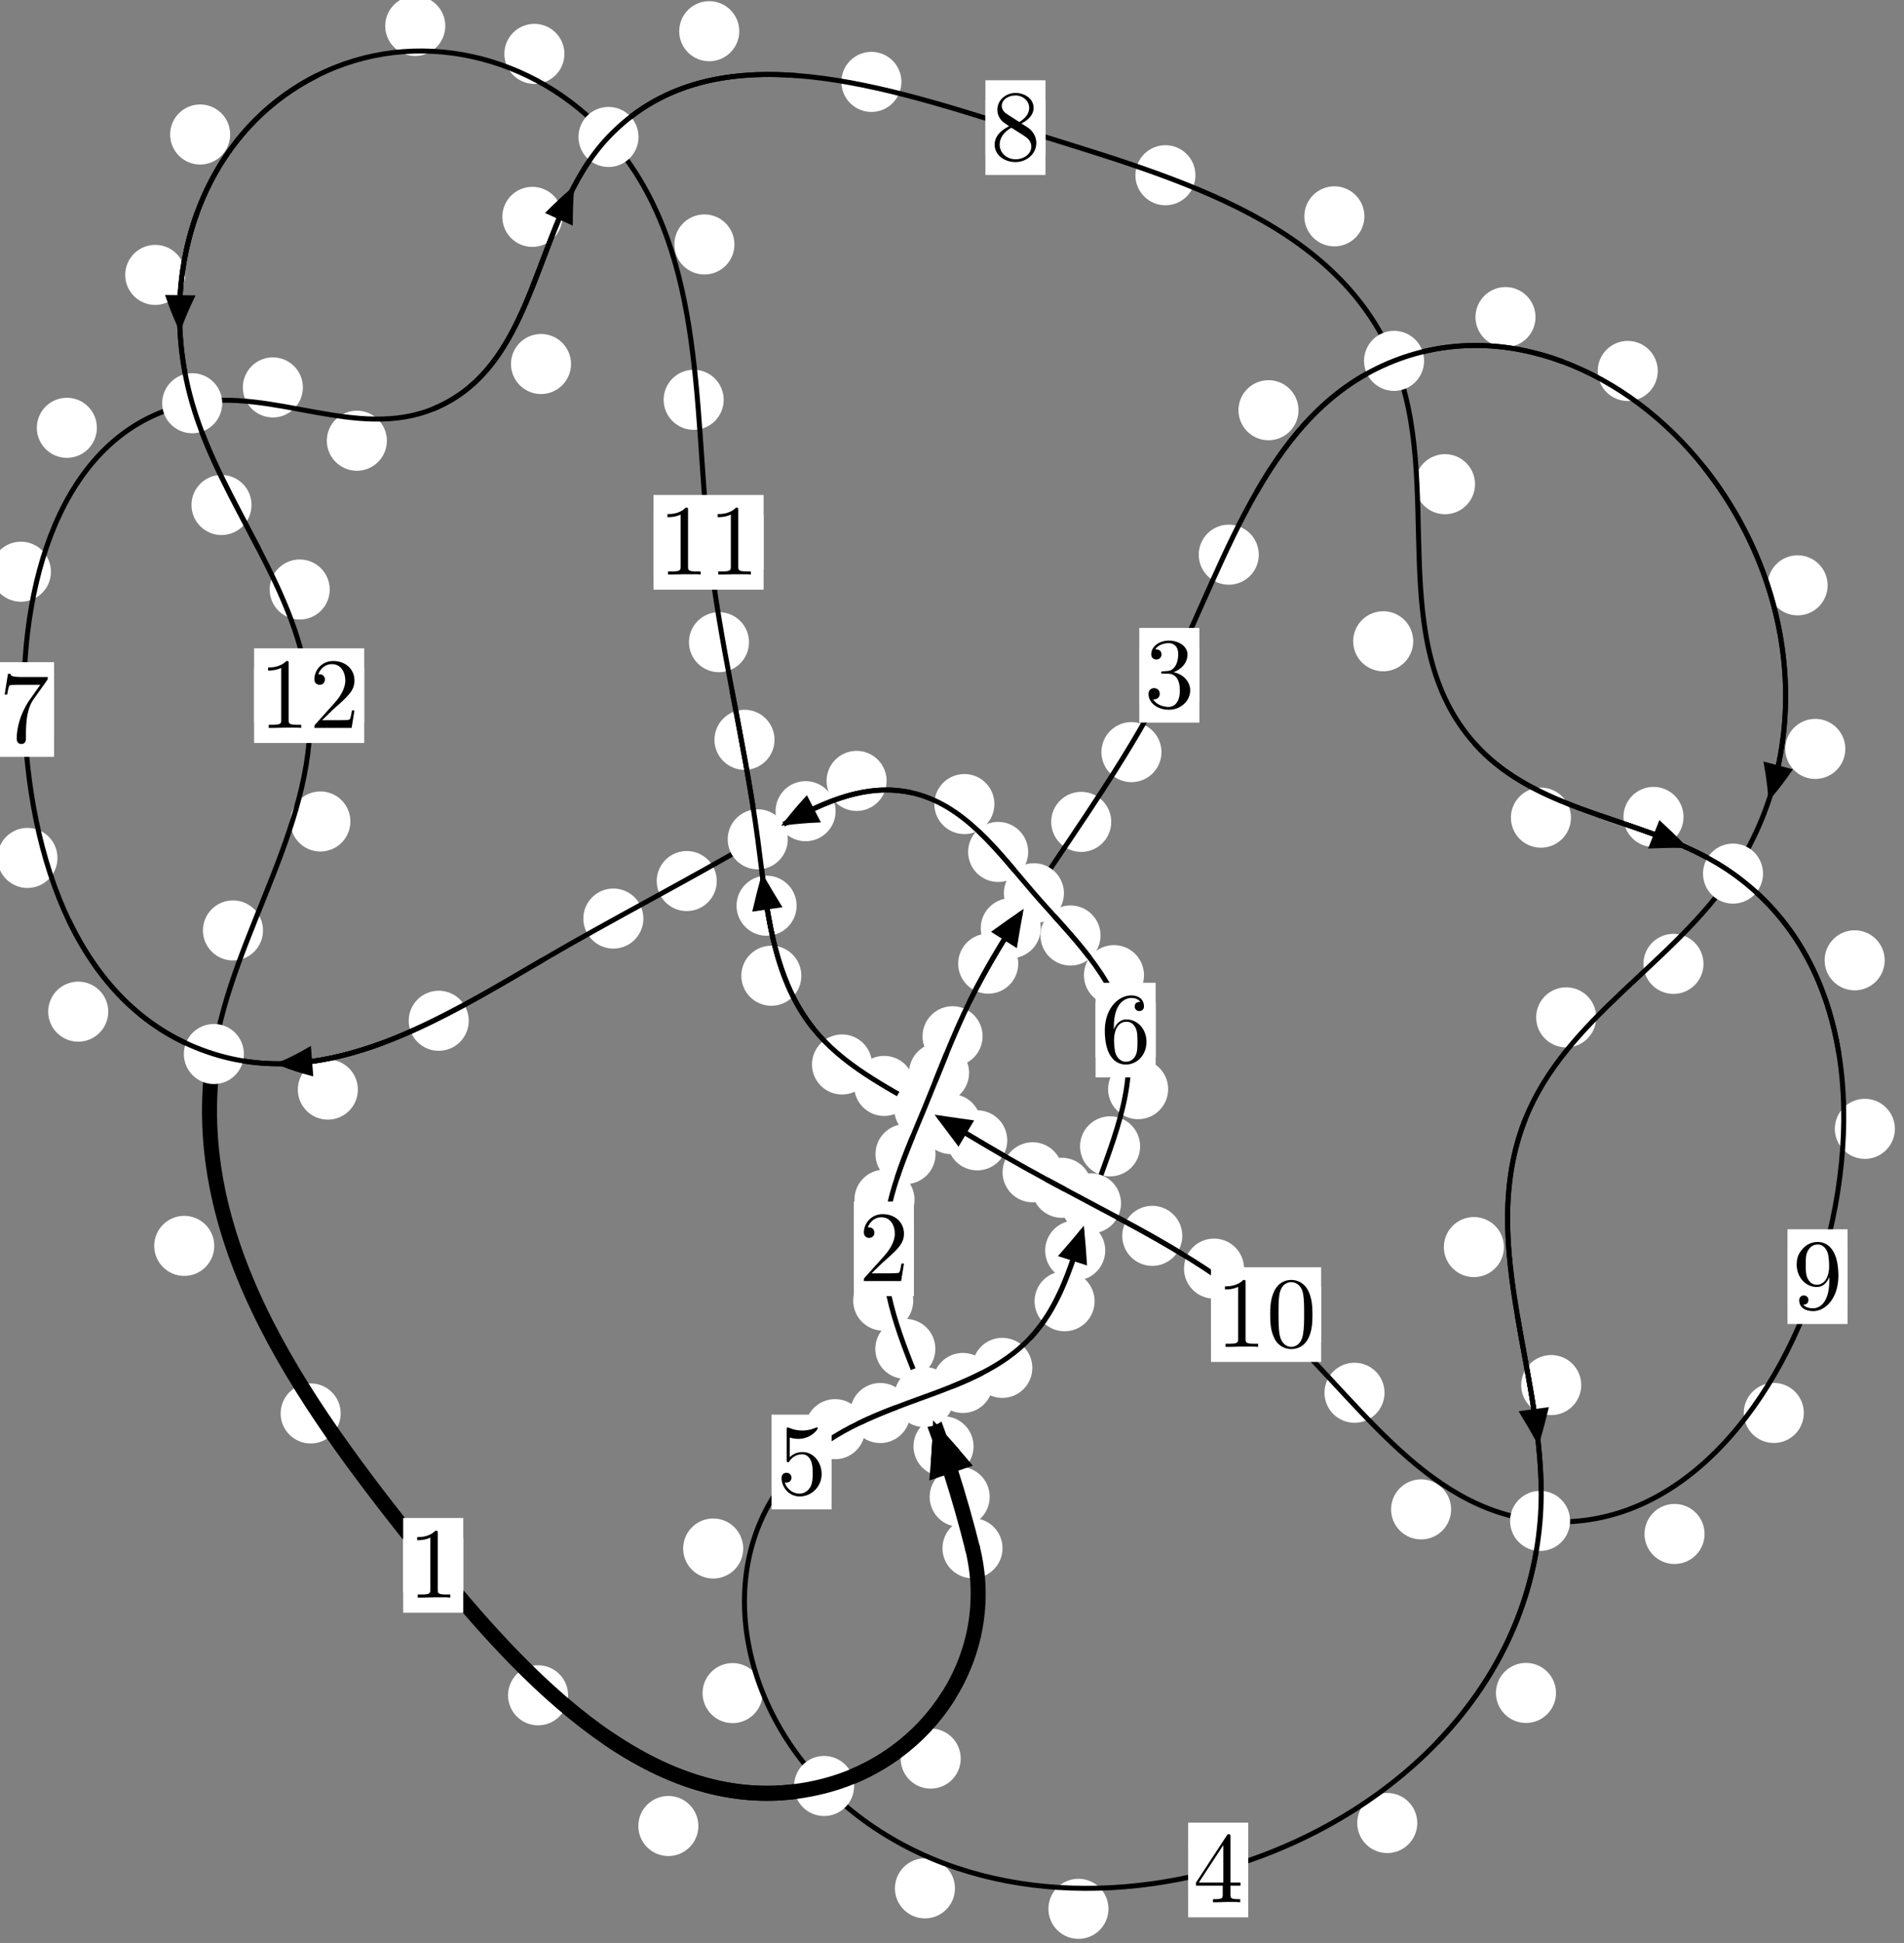 <?xml version="1.0"?>
<!-- Created by MetaPost 1.999 on 2021.07.06:0004 -->
<svg version="1.1" xmlns="http://www.w3.org/2000/svg" xmlns:xlink="http://www.w3.org/1999/xlink" width="189.533" height="193.32" viewBox="0 0 189.533 193.32">
<rect x="0" y="0" width="189.533" height="193.32" fill="#808080" stroke="none"/>
<!-- Original BoundingBox: -92.908447 -53.912720 96.624924 139.407501 -->
  <defs>
    <g transform="scale(0.01,0.01)" id="GLYPHcmr10_48">
      <path style="fill-rule: evenodd;" d="M460 -320C460 -400,455 -480,420 -554C374 -650,292 -666,250 -666C190 -666,117 -640,76 -547C44 -478,39 -400,39 -320C39 -245,43 -155,84 -79C127 2,200 22,249 22C303 22,379 1,423 -94C455 -163,460 -241,460 -320M249 -0C210 -0,151 -25,133 -121C122 -181,122 -273,122 -332C122 -396,122 -462,130 -516C149 -635,224 -644,249 -644C282 -644,348 -626,367 -527C377 -471,377 -395,377 -332C377 -257,377 -189,366 -125C351 -30,294 -0,249 -0"></path>
    </g>
    <g transform="scale(0.01,0.01)" id="GLYPHcmr10_49">
      <path style="fill-rule: evenodd;" d="M294 -640C294 -664,294 -666,271 -666C209 -602,121 -602,89 -602L89 -571C109 -571,168 -571,220 -597L220 -79C220 -43,217 -31,127 -31L95 -31L95 -0L257 -0L130 -3L217 -3L257 -3L297 -3L384 -3L419 -0L419 -31L387 -31C297 -31,294 -42,294 -79"></path>
    </g>
    <g transform="scale(0.01,0.01)" id="GLYPHcmr10_50">
      <path style="fill-rule: evenodd;" d="M127 -77L233 -180C389 -318,449 -372,449 -472C449 -586,359 -666,237 -666C124 -666,50 -574,50 -485C50 -429,100 -429,103 -429C120 -429,155 -441,155 -482C155 -508,137 -534,102 -534C94 -534,92 -534,89 -533C112 -598,166 -635,224 -635C315 -635,358 -554,358 -472C358 -392,308 -313,253 -251L61 -37C50 -26,50 -24,50 -0L421 -0L449 -174L424 -174C419 -144,412 -100,402 -85C395 -77,329 -77,307 -77"></path>
    </g>
    <g transform="scale(0.01,0.01)" id="GLYPHcmr10_51">
      <path style="fill-rule: evenodd;" d="M290 -352C372 -379,430 -449,430 -528C430 -610,342 -666,246 -666C145 -666,69 -606,69 -530C69 -497,91 -478,120 -478C151 -478,171 -500,171 -529C171 -579,124 -579,109 -579C140 -628,206 -641,242 -641C283 -641,338 -619,338 -529C338 -517,336 -459,310 -415C280 -367,246 -364,221 -363C213 -362,189 -360,182 -360C174 -359,167 -358,167 -348C167 -337,174 -337,191 -337L235 -337C317 -337,354 -269,354 -171C354 -35,285 -6,241 -6C198 -6,123 -23,88 -82C123 -77,154 -99,154 -137C154 -173,127 -193,98 -193C74 -193,42 -179,42 -135C42 -44,135 22,244 22C366 22,457 -69,457 -171C457 -253,394 -331,290 -352"></path>
    </g>
    <g transform="scale(0.01,0.01)" id="GLYPHcmr10_52">
      <path style="fill-rule: evenodd;" d="M294 -165L294 -78C294 -42,292 -31,218 -31L197 -31L197 -0L332 -0L238 -3L290 -3L332 -3L374 -3L427 -3L468 -0L468 -31L447 -31C373 -31,371 -42,371 -78L371 -165L471 -165L471 -196L371 -196L371 -651C371 -671,371 -677,355 -677C346 -677,343 -677,335 -665L28 -196L28 -165M300 -196L56 -196L300 -569"></path>
    </g>
    <g transform="scale(0.01,0.01)" id="GLYPHcmr10_53">
      <path style="fill-rule: evenodd;" d="M449 -201C449 -320,367 -420,259 -420C211 -420,168 -404,132 -369L132 -564C152 -558,185 -551,217 -551C340 -551,410 -642,410 -655C410 -661,407 -666,400 -666C399 -666,397 -666,392 -663C372 -654,323 -634,256 -634C216 -634,170 -641,123 -662C115 -665,113 -665,111 -665C101 -665,101 -657,101 -641L101 -345C101 -327,101 -319,115 -319C122 -319,124 -322,128 -328C139 -344,176 -398,257 -398C309 -398,334 -352,342 -334C358 -297,360 -258,360 -208C360 -173,360 -113,336 -71C312 -32,275 -6,229 -6C156 -6,99 -59,82 -118C85 -117,88 -116,99 -116C132 -116,149 -141,149 -165C149 -189,132 -214,99 -214C85 -214,50 -207,50 -161C50 -75,119 22,231 22C347 22,449 -74,449 -201"></path>
    </g>
    <g transform="scale(0.01,0.01)" id="GLYPHcmr10_54">
      <path style="fill-rule: evenodd;" d="M132 -328L132 -352C132 -605,256 -641,307 -641C331 -641,373 -635,395 -601C380 -601,340 -601,340 -556C340 -525,364 -510,386 -510C402 -510,432 -519,432 -558C432 -618,388 -666,305 -666C177 -666,42 -537,42 -316C42 -49,158 22,251 22C362 22,457 -72,457 -204C457 -331,368 -427,257 -427C189 -427,152 -376,132 -328M251 -6C188 -6,158 -66,152 -81C134 -128,134 -208,134 -226C134 -304,166 -404,256 -404C272 -404,318 -404,349 -342C367 -305,367 -254,367 -205C367 -157,367 -107,350 -71C320 -11,274 -6,251 -6"></path>
    </g>
    <g transform="scale(0.01,0.01)" id="GLYPHcmr10_55">
      <path style="fill-rule: evenodd;" d="M476 -609C485 -621,485 -623,485 -644L242 -644C120 -644,118 -657,114 -676L89 -676L56 -470L81 -470C84 -486,93 -549,106 -561C113 -567,191 -567,204 -567L411 -567C400 -551,321 -442,299 -409C209 -274,176 -135,176 -33C176 -23,176 22,222 22C268 22,268 -23,268 -33L268 -84C268 -139,271 -194,279 -248C283 -271,297 -357,341 -419"></path>
    </g>
    <g transform="scale(0.01,0.01)" id="GLYPHcmr10_56">
      <path style="fill-rule: evenodd;" d="M163 -457C117 -487,113 -521,113 -538C113 -599,178 -641,249 -641C322 -641,386 -589,386 -517C386 -460,347 -412,287 -377M309 -362C381 -399,430 -451,430 -517C430 -609,341 -666,250 -666C150 -666,69 -592,69 -499C69 -481,71 -436,113 -389C124 -377,161 -352,186 -335C128 -306,42 -250,42 -151C42 -45,144 22,249 22C362 22,457 -61,457 -168C457 -204,446 -249,408 -291C389 -312,373 -322,309 -362M209 -320L332 -242C360 -223,407 -193,407 -132C407 -58,332 -6,250 -6C164 -6,92 -68,92 -151C92 -209,124 -273,209 -320"></path>
    </g>
    <g transform="scale(0.01,0.01)" id="GLYPHcmr10_57">
      <path style="fill-rule: evenodd;" d="M367 -318L367 -286C367 -52,263 -6,205 -6C188 -6,134 -8,107 -42C151 -42,159 -71,159 -88C159 -119,135 -134,113 -134C97 -134,67 -125,67 -86C67 -19,121 22,206 22C335 22,457 -114,457 -329C457 -598,342 -666,253 -666C198 -666,149 -648,106 -603C65 -558,42 -516,42 -441C42 -316,130 -218,242 -218C303 -218,344 -260,367 -318M243 -241C227 -241,181 -241,150 -304C132 -341,132 -391,132 -440C132 -494,132 -541,153 -578C180 -628,218 -641,253 -641C299 -641,332 -607,349 -562C361 -530,365 -467,365 -421C365 -338,331 -241,243 -241"></path>
    </g>
  </defs>
  <path d="M98.519 148.931C98.519 148.139,98.204 147.379,97.644 146.818C97.083 146.258,96.323 145.943,95.53 145.943C94.738 145.943,93.978 146.258,93.417 146.818C92.857 147.379,92.542 148.139,92.542 148.931C92.542 149.724,92.857 150.484,93.417 151.045C93.978 151.605,94.738 151.92,95.53 151.92C96.323 151.92,97.083 151.605,97.644 151.045C98.204 150.484,98.519 149.724,98.519 148.931Z" style="fill: rgb(100%,100%,100%);stroke: none;"></path>
  <path d="M99.797 154.044C99.797 153.252,99.482 152.491,98.921 151.931C98.361 151.371,97.601 151.056,96.808 151.056C96.015 151.056,95.255 151.371,94.695 151.931C94.134 152.491,93.819 153.252,93.819 154.044C93.819 154.837,94.134 155.597,94.695 156.158C95.255 156.718,96.015 157.033,96.808 157.033C97.601 157.033,98.361 156.718,98.921 156.158C99.482 155.597,99.797 154.837,99.797 154.044Z" style="fill: rgb(100%,100%,100%);stroke: none;"></path>
  <path d="M93.11 134.211C93.11 133.418,92.795 132.658,92.235 132.097C91.674 131.537,90.914 131.222,90.121 131.222C89.329 131.222,88.569 131.537,88.008 132.097C87.448 132.658,87.133 133.418,87.133 134.211C87.133 135.003,87.448 135.764,88.008 136.324C88.569 136.884,89.329 137.199,90.121 137.199C90.914 137.199,91.674 136.884,92.235 136.324C92.795 135.764,93.11 135.003,93.11 134.211Z" style="fill: rgb(100%,100%,100%);stroke: none;"></path>
  <path d="M96.913 143.906C96.913 143.114,96.598 142.353,96.038 141.793C95.477 141.232,94.717 140.917,93.924 140.917C93.132 140.917,92.372 141.232,91.811 141.793C91.251 142.353,90.936 143.114,90.936 143.906C90.936 144.699,91.251 145.459,91.811 146.02C92.372 146.58,93.132 146.895,93.924 146.895C94.717 146.895,95.477 146.58,96.038 146.02C96.598 145.459,96.913 144.699,96.913 143.906Z" style="fill: rgb(100%,100%,100%);stroke: none;"></path>
  <path d="M91.034 119.363C91.034 118.571,90.719 117.81,90.158 117.25C89.598 116.69,88.838 116.375,88.045 116.375C87.252 116.375,86.492 116.69,85.932 117.25C85.371 117.81,85.056 118.571,85.056 119.363C85.056 120.156,85.371 120.916,85.932 121.477C86.492 122.037,87.252 122.352,88.045 122.352C88.838 122.352,89.598 122.037,90.158 121.477C90.719 120.916,91.034 120.156,91.034 119.363Z" style="fill: rgb(100%,100%,100%);stroke: none;"></path>
  <path d="M90.909 129.411C90.909 128.619,90.594 127.859,90.034 127.298C89.473 126.738,88.713 126.423,87.92 126.423C87.128 126.423,86.367 126.738,85.807 127.298C85.246 127.859,84.932 128.619,84.932 129.411C84.932 130.204,85.246 130.964,85.807 131.525C86.367 132.085,87.128 132.4,87.92 132.4C88.713 132.4,89.473 132.085,90.034 131.525C90.594 130.964,90.909 130.204,90.909 129.411Z" style="fill: rgb(100%,100%,100%);stroke: none;"></path>
  <path d="M96.467 106.743C96.467 105.95,96.152 105.19,95.591 104.629C95.031 104.069,94.271 103.754,93.478 103.754C92.685 103.754,91.925 104.069,91.365 104.629C90.804 105.19,90.489 105.95,90.489 106.743C90.489 107.535,90.804 108.295,91.365 108.856C91.925 109.416,92.685 109.731,93.478 109.731C94.271 109.731,95.031 109.416,95.591 108.856C96.152 108.295,96.467 107.535,96.467 106.743Z" style="fill: rgb(100%,100%,100%);stroke: none;"></path>
  <path d="M93.127 114.831C93.127 114.038,92.812 113.278,92.252 112.717C91.691 112.157,90.931 111.842,90.138 111.842C89.346 111.842,88.586 112.157,88.025 112.717C87.465 113.278,87.15 114.038,87.15 114.831C87.15 115.623,87.465 116.383,88.025 116.944C88.586 117.504,89.346 117.819,90.138 117.819C90.931 117.819,91.691 117.504,92.252 116.944C92.812 116.383,93.127 115.623,93.127 114.831Z" style="fill: rgb(100%,100%,100%);stroke: none;"></path>
  <path d="M101.36 95.882C101.36 95.089,101.045 94.329,100.485 93.769C99.924 93.208,99.164 92.893,98.372 92.893C97.579 92.893,96.819 93.208,96.258 93.769C95.698 94.329,95.383 95.089,95.383 95.882C95.383 96.675,95.698 97.435,96.258 97.995C96.819 98.556,97.579 98.871,98.372 98.871C99.164 98.871,99.924 98.556,100.485 97.995C101.045 97.435,101.36 96.675,101.36 95.882Z" style="fill: rgb(100%,100%,100%);stroke: none;"></path>
  <path d="M97.813 103.105C97.813 102.312,97.498 101.552,96.938 100.992C96.377 100.431,95.617 100.116,94.824 100.116C94.032 100.116,93.271 100.431,92.711 100.992C92.15 101.552,91.836 102.312,91.836 103.105C91.836 103.898,92.15 104.658,92.711 105.218C93.271 105.779,94.032 106.094,94.824 106.094C95.617 106.094,96.377 105.779,96.938 105.218C97.498 104.658,97.813 103.898,97.813 103.105Z" style="fill: rgb(100%,100%,100%);stroke: none;"></path>
  <path d="M110.618 81.775C110.618 80.982,110.303 80.222,109.743 79.662C109.183 79.101,108.422 78.786,107.63 78.786C106.837 78.786,106.077 79.101,105.516 79.662C104.956 80.222,104.641 80.982,104.641 81.775C104.641 82.568,104.956 83.328,105.516 83.888C106.077 84.449,106.837 84.764,107.63 84.764C108.422 84.764,109.183 84.449,109.743 83.888C110.303 83.328,110.618 82.568,110.618 81.775Z" style="fill: rgb(100%,100%,100%);stroke: none;"></path>
  <path d="M103.603 92.355C103.603 91.562,103.288 90.802,102.728 90.241C102.167 89.681,101.407 89.366,100.614 89.366C99.822 89.366,99.062 89.681,98.501 90.241C97.941 90.802,97.626 91.562,97.626 92.355C97.626 93.147,97.941 93.907,98.501 94.468C99.062 95.028,99.822 95.343,100.614 95.343C101.407 95.343,102.167 95.028,102.728 94.468C103.288 93.907,103.603 93.147,103.603 92.355Z" style="fill: rgb(100%,100%,100%);stroke: none;"></path>
  <path d="M125.306 55.191C125.306 54.398,124.991 53.638,124.431 53.077C123.87 52.517,123.11 52.202,122.318 52.202C121.525 52.202,120.765 52.517,120.204 53.077C119.644 53.638,119.329 54.398,119.329 55.191C119.329 55.983,119.644 56.744,120.204 57.304C120.765 57.864,121.525 58.179,122.318 58.179C123.11 58.179,123.87 57.864,124.431 57.304C124.991 56.744,125.306 55.983,125.306 55.191Z" style="fill: rgb(100%,100%,100%);stroke: none;"></path>
  <path d="M115.618 74.834C115.618 74.041,115.303 73.281,114.742 72.721C114.182 72.16,113.422 71.845,112.629 71.845C111.836 71.845,111.076 72.16,110.516 72.721C109.955 73.281,109.64 74.041,109.64 74.834C109.64 75.627,109.955 76.387,110.516 76.947C111.076 77.508,111.836 77.823,112.629 77.823C113.422 77.823,114.182 77.508,114.742 76.947C115.303 76.387,115.618 75.627,115.618 74.834Z" style="fill: rgb(100%,100%,100%);stroke: none;"></path>
  <path d="M152.853 31.55C152.853 30.757,152.538 29.997,151.978 29.437C151.417 28.876,150.657 28.561,149.865 28.561C149.072 28.561,148.312 28.876,147.751 29.437C147.191 29.997,146.876 30.757,146.876 31.55C146.876 32.343,147.191 33.103,147.751 33.663C148.312 34.224,149.072 34.539,149.865 34.539C150.657 34.539,151.417 34.224,151.978 33.663C152.538 33.103,152.853 32.343,152.853 31.55Z" style="fill: rgb(100%,100%,100%);stroke: none;"></path>
  <path d="M129.26 40.816C129.26 40.023,128.945 39.263,128.384 38.703C127.824 38.142,127.063 37.827,126.271 37.827C125.478 37.827,124.718 38.142,124.157 38.703C123.597 39.263,123.282 40.023,123.282 40.816C123.282 41.609,123.597 42.369,124.157 42.929C124.718 43.49,125.478 43.805,126.271 43.805C127.063 43.805,127.824 43.49,128.384 42.929C128.945 42.369,129.26 41.609,129.26 40.816Z" style="fill: rgb(100%,100%,100%);stroke: none;"></path>
  <path d="M181.931 58.24C181.931 57.447,181.616 56.687,181.056 56.126C180.495 55.566,179.735 55.251,178.943 55.251C178.15 55.251,177.39 55.566,176.829 56.126C176.269 56.687,175.954 57.447,175.954 58.24C175.954 59.032,176.269 59.792,176.829 60.353C177.39 60.913,178.15 61.228,178.943 61.228C179.735 61.228,180.495 60.913,181.056 60.353C181.616 59.792,181.931 59.032,181.931 58.24Z" style="fill: rgb(100%,100%,100%);stroke: none;"></path>
  <path d="M165.022 36.909C165.022 36.116,164.707 35.356,164.146 34.796C163.586 34.235,162.826 33.92,162.033 33.92C161.24 33.92,160.48 34.235,159.92 34.796C159.359 35.356,159.044 36.116,159.044 36.909C159.044 37.702,159.359 38.462,159.92 39.022C160.48 39.583,161.24 39.898,162.033 39.898C162.826 39.898,163.586 39.583,164.146 39.022C164.707 38.462,165.022 37.702,165.022 36.909Z" style="fill: rgb(100%,100%,100%);stroke: none;"></path>
  <path d="M169.574 95.904C169.574 95.112,169.259 94.351,168.698 93.791C168.138 93.23,167.378 92.916,166.585 92.916C165.792 92.916,165.032 93.23,164.472 93.791C163.911 94.351,163.596 95.112,163.596 95.904C163.596 96.697,163.911 97.457,164.472 98.018C165.032 98.578,165.792 98.893,166.585 98.893C167.378 98.893,168.138 98.578,168.698 98.018C169.259 97.457,169.574 96.697,169.574 95.904Z" style="fill: rgb(100%,100%,100%);stroke: none;"></path>
  <path d="M183.692 74.515C183.692 73.722,183.377 72.962,182.816 72.402C182.256 71.841,181.496 71.526,180.703 71.526C179.91 71.526,179.15 71.841,178.59 72.402C178.029 72.962,177.714 73.722,177.714 74.515C177.714 75.308,178.029 76.068,178.59 76.628C179.15 77.189,179.91 77.504,180.703 77.504C181.496 77.504,182.256 77.189,182.816 76.628C183.377 76.068,183.692 75.308,183.692 74.515Z" style="fill: rgb(100%,100%,100%);stroke: none;"></path>
  <path d="M149.707 124.082C149.707 123.289,149.392 122.529,148.831 121.968C148.271 121.408,147.511 121.093,146.718 121.093C145.925 121.093,145.165 121.408,144.605 121.968C144.044 122.529,143.729 123.289,143.729 124.082C143.729 124.874,144.044 125.634,144.605 126.195C145.165 126.755,145.925 127.07,146.718 127.07C147.511 127.07,148.271 126.755,148.831 126.195C149.392 125.634,149.707 124.874,149.707 124.082Z" style="fill: rgb(100%,100%,100%);stroke: none;"></path>
  <path d="M158.895 101.226C158.895 100.433,158.58 99.673,158.02 99.113C157.459 98.552,156.699 98.237,155.906 98.237C155.114 98.237,154.354 98.552,153.793 99.113C153.233 99.673,152.918 100.433,152.918 101.226C152.918 102.019,153.233 102.779,153.793 103.339C154.354 103.9,155.114 104.215,155.906 104.215C156.699 104.215,157.459 103.9,158.02 103.339C158.58 102.779,158.895 102.019,158.895 101.226Z" style="fill: rgb(100%,100%,100%);stroke: none;"></path>
  <path d="M154.891 168.442C154.891 167.65,154.576 166.889,154.016 166.329C153.455 165.768,152.695 165.454,151.903 165.454C151.11 165.454,150.35 165.768,149.789 166.329C149.229 166.889,148.914 167.65,148.914 168.442C148.914 169.235,149.229 169.995,149.789 170.556C150.35 171.116,151.11 171.431,151.903 171.431C152.695 171.431,153.455 171.116,154.016 170.556C154.576 169.995,154.891 169.235,154.891 168.442Z" style="fill: rgb(100%,100%,100%);stroke: none;"></path>
  <path d="M157.404 137.812C157.404 137.019,157.089 136.259,156.528 135.698C155.968 135.138,155.208 134.823,154.415 134.823C153.622 134.823,152.862 135.138,152.302 135.698C151.741 136.259,151.426 137.019,151.426 137.812C151.426 138.604,151.741 139.364,152.302 139.925C152.862 140.485,153.622 140.8,154.415 140.8C155.208 140.8,155.968 140.485,156.528 139.925C157.089 139.364,157.404 138.604,157.404 137.812Z" style="fill: rgb(100%,100%,100%);stroke: none;"></path>
  <path d="M110.341 189.924C110.341 189.131,110.026 188.371,109.466 187.811C108.905 187.25,108.145 186.935,107.352 186.935C106.56 186.935,105.8 187.25,105.239 187.811C104.679 188.371,104.364 189.131,104.364 189.924C104.364 190.717,104.679 191.477,105.239 192.037C105.8 192.598,106.56 192.913,107.352 192.913C108.145 192.913,108.905 192.598,109.466 192.037C110.026 191.477,110.341 190.717,110.341 189.924Z" style="fill: rgb(100%,100%,100%);stroke: none;"></path>
  <path d="M141.083 181.387C141.083 180.594,140.768 179.834,140.207 179.274C139.647 178.713,138.887 178.398,138.094 178.398C137.301 178.398,136.541 178.713,135.981 179.274C135.42 179.834,135.105 180.594,135.105 181.387C135.105 182.18,135.42 182.94,135.981 183.5C136.541 184.061,137.301 184.376,138.094 184.376C138.887 184.376,139.647 184.061,140.207 183.5C140.768 182.94,141.083 182.18,141.083 181.387Z" style="fill: rgb(100%,100%,100%);stroke: none;"></path>
  <path d="M75.915 168.458C75.915 167.666,75.6 166.906,75.039 166.345C74.479 165.785,73.719 165.47,72.926 165.47C72.133 165.47,71.373 165.785,70.813 166.345C70.252 166.906,69.937 167.666,69.937 168.458C69.937 169.251,70.252 170.011,70.813 170.572C71.373 171.132,72.133 171.447,72.926 171.447C73.719 171.447,74.479 171.132,75.039 170.572C75.6 170.011,75.915 169.251,75.915 168.458Z" style="fill: rgb(100%,100%,100%);stroke: none;"></path>
  <path d="M95.062 187.886C95.062 187.093,94.747 186.333,94.187 185.773C93.626 185.212,92.866 184.897,92.074 184.897C91.281 184.897,90.521 185.212,89.96 185.773C89.4 186.333,89.085 187.093,89.085 187.886C89.085 188.679,89.4 189.439,89.96 189.999C90.521 190.56,91.281 190.875,92.074 190.875C92.866 190.875,93.626 190.56,94.187 189.999C94.747 189.439,95.062 188.679,95.062 187.886Z" style="fill: rgb(100%,100%,100%);stroke: none;"></path>
  <path d="M86.116 142.198C86.116 141.405,85.801 140.645,85.24 140.085C84.68 139.524,83.92 139.209,83.127 139.209C82.334 139.209,81.574 139.524,81.014 140.085C80.453 140.645,80.138 141.405,80.138 142.198C80.138 142.991,80.453 143.751,81.014 144.311C81.574 144.872,82.334 145.187,83.127 145.187C83.92 145.187,84.68 144.872,85.24 144.311C85.801 143.751,86.116 142.991,86.116 142.198Z" style="fill: rgb(100%,100%,100%);stroke: none;"></path>
  <path d="M73.983 154.074C73.983 153.281,73.668 152.521,73.108 151.96C72.547 151.4,71.787 151.085,70.994 151.085C70.202 151.085,69.441 151.4,68.881 151.96C68.321 152.521,68.006 153.281,68.006 154.074C68.006 154.866,68.321 155.626,68.881 156.187C69.441 156.747,70.202 157.062,70.994 157.062C71.787 157.062,72.547 156.747,73.108 156.187C73.668 155.626,73.983 154.866,73.983 154.074Z" style="fill: rgb(100%,100%,100%);stroke: none;"></path>
  <path d="M98.836 137.601C98.836 136.809,98.522 136.049,97.961 135.488C97.401 134.928,96.64 134.613,95.848 134.613C95.055 134.613,94.295 134.928,93.734 135.488C93.174 136.049,92.859 136.809,92.859 137.601C92.859 138.394,93.174 139.154,93.734 139.715C94.295 140.275,95.055 140.59,95.848 140.59C96.64 140.59,97.401 140.275,97.961 139.715C98.522 139.154,98.836 138.394,98.836 137.601Z" style="fill: rgb(100%,100%,100%);stroke: none;"></path>
  <path d="M90.61 140.592C90.61 139.799,90.295 139.039,89.734 138.478C89.174 137.918,88.414 137.603,87.621 137.603C86.828 137.603,86.068 137.918,85.508 138.478C84.947 139.039,84.632 139.799,84.632 140.592C84.632 141.384,84.947 142.144,85.508 142.705C86.068 143.265,86.828 143.58,87.621 143.58C88.414 143.58,89.174 143.265,89.734 142.705C90.295 142.144,90.61 141.384,90.61 140.592Z" style="fill: rgb(100%,100%,100%);stroke: none;"></path>
  <path d="M108.963 129.472C108.963 128.679,108.648 127.919,108.088 127.358C107.527 126.798,106.767 126.483,105.974 126.483C105.182 126.483,104.422 126.798,103.861 127.358C103.301 127.919,102.986 128.679,102.986 129.472C102.986 130.264,103.301 131.025,103.861 131.585C104.422 132.145,105.182 132.46,105.974 132.46C106.767 132.46,107.527 132.145,108.088 131.585C108.648 131.025,108.963 130.264,108.963 129.472Z" style="fill: rgb(100%,100%,100%);stroke: none;"></path>
  <path d="M102.763 136.099C102.763 135.307,102.448 134.547,101.887 133.986C101.327 133.426,100.566 133.111,99.774 133.111C98.981 133.111,98.221 133.426,97.66 133.986C97.1 134.547,96.785 135.307,96.785 136.099C96.785 136.892,97.1 137.652,97.66 138.213C98.221 138.773,98.981 139.088,99.774 139.088C100.566 139.088,101.327 138.773,101.887 138.213C102.448 137.652,102.763 136.892,102.763 136.099Z" style="fill: rgb(100%,100%,100%);stroke: none;"></path>
  <path d="M113.491 114.058C113.491 113.266,113.176 112.506,112.615 111.945C112.055 111.385,111.295 111.07,110.502 111.07C109.709 111.07,108.949 111.385,108.389 111.945C107.828 112.506,107.513 113.266,107.513 114.058C107.513 114.851,107.828 115.611,108.389 116.172C108.949 116.732,109.709 117.047,110.502 117.047C111.295 117.047,112.055 116.732,112.615 116.172C113.176 115.611,113.491 114.851,113.491 114.058Z" style="fill: rgb(100%,100%,100%);stroke: none;"></path>
  <path d="M110.019 124.423C110.019 123.631,109.704 122.871,109.143 122.31C108.583 121.75,107.823 121.435,107.03 121.435C106.237 121.435,105.477 121.75,104.917 122.31C104.356 122.871,104.041 123.631,104.041 124.423C104.041 125.216,104.356 125.976,104.917 126.537C105.477 127.097,106.237 127.412,107.03 127.412C107.823 127.412,108.583 127.097,109.143 126.537C109.704 125.976,110.019 125.216,110.019 124.423Z" style="fill: rgb(100%,100%,100%);stroke: none;"></path>
  <path d="M113.878 97.026C113.878 96.233,113.563 95.473,113.003 94.913C112.442 94.352,111.682 94.037,110.889 94.037C110.097 94.037,109.337 94.352,108.776 94.913C108.216 95.473,107.901 96.233,107.901 97.026C107.901 97.819,108.216 98.579,108.776 99.139C109.337 99.7,110.097 100.015,110.889 100.015C111.682 100.015,112.442 99.7,113.003 99.139C113.563 98.579,113.878 97.819,113.878 97.026Z" style="fill: rgb(100%,100%,100%);stroke: none;"></path>
  <path d="M116.282 108.368C116.282 107.575,115.968 106.815,115.407 106.255C114.847 105.694,114.086 105.379,113.294 105.379C112.501 105.379,111.741 105.694,111.18 106.255C110.62 106.815,110.305 107.575,110.305 108.368C110.305 109.161,110.62 109.921,111.18 110.481C111.741 111.042,112.501 111.357,113.294 111.357C114.086 111.357,114.847 111.042,115.407 110.481C115.968 109.921,116.282 109.161,116.282 108.368Z" style="fill: rgb(100%,100%,100%);stroke: none;"></path>
  <path d="M102.349 84.766C102.349 83.973,102.034 83.213,101.473 82.653C100.913 82.092,100.153 81.777,99.36 81.777C98.567 81.777,97.807 82.092,97.247 82.653C96.686 83.213,96.371 83.973,96.371 84.766C96.371 85.559,96.686 86.319,97.247 86.879C97.807 87.44,98.567 87.755,99.36 87.755C100.153 87.755,100.913 87.44,101.473 86.879C102.034 86.319,102.349 85.559,102.349 84.766Z" style="fill: rgb(100%,100%,100%);stroke: none;"></path>
  <path d="M109.551 93.081C109.551 92.288,109.236 91.528,108.676 90.968C108.115 90.407,107.355 90.092,106.563 90.092C105.77 90.092,105.01 90.407,104.449 90.968C103.889 91.528,103.574 92.288,103.574 93.081C103.574 93.874,103.889 94.634,104.449 95.194C105.01 95.755,105.77 96.07,106.563 96.07C107.355 96.07,108.115 95.755,108.676 95.194C109.236 94.634,109.551 93.874,109.551 93.081Z" style="fill: rgb(100%,100%,100%);stroke: none;"></path>
  <path d="M88.257 77.699C88.257 76.906,87.942 76.146,87.382 75.586C86.821 75.025,86.061 74.71,85.269 74.71C84.476 74.71,83.716 75.025,83.155 75.586C82.595 76.146,82.28 76.906,82.28 77.699C82.28 78.492,82.595 79.252,83.155 79.812C83.716 80.373,84.476 80.688,85.269 80.688C86.061 80.688,86.821 80.373,87.382 79.812C87.942 79.252,88.257 78.492,88.257 77.699Z" style="fill: rgb(100%,100%,100%);stroke: none;"></path>
  <path d="M98.987 80.003C98.987 79.21,98.672 78.45,98.111 77.889C97.551 77.329,96.791 77.014,95.998 77.014C95.205 77.014,94.445 77.329,93.885 77.889C93.324 78.45,93.009 79.21,93.009 80.003C93.009 80.795,93.324 81.556,93.885 82.116C94.445 82.677,95.205 82.991,95.998 82.991C96.791 82.991,97.551 82.677,98.111 82.116C98.672 81.556,98.987 80.795,98.987 80.003Z" style="fill: rgb(100%,100%,100%);stroke: none;"></path>
  <path d="M71.351 87.662C71.351 86.87,71.036 86.11,70.475 85.549C69.915 84.989,69.155 84.674,68.362 84.674C67.569 84.674,66.809 84.989,66.249 85.549C65.688 86.11,65.373 86.87,65.373 87.662C65.373 88.455,65.688 89.215,66.249 89.776C66.809 90.336,67.569 90.651,68.362 90.651C69.155 90.651,69.915 90.336,70.475 89.776C71.036 89.215,71.351 88.455,71.351 87.662Z" style="fill: rgb(100%,100%,100%);stroke: none;"></path>
  <path d="M83.182 80.711C83.182 79.918,82.867 79.158,82.306 78.598C81.746 78.037,80.986 77.722,80.193 77.722C79.4 77.722,78.64 78.037,78.08 78.598C77.519 79.158,77.204 79.918,77.204 80.711C77.204 81.504,77.519 82.264,78.08 82.824C78.64 83.385,79.4 83.7,80.193 83.7C80.986 83.7,81.746 83.385,82.306 82.824C82.867 82.264,83.182 81.504,83.182 80.711Z" style="fill: rgb(100%,100%,100%);stroke: none;"></path>
  <path d="M46.661 101.564C46.661 100.771,46.346 100.011,45.786 99.451C45.225 98.89,44.465 98.575,43.672 98.575C42.88 98.575,42.119 98.89,41.559 99.451C40.999 100.011,40.684 100.771,40.684 101.564C40.684 102.357,40.999 103.117,41.559 103.677C42.119 104.238,42.88 104.553,43.672 104.553C44.465 104.553,45.225 104.238,45.786 103.677C46.346 103.117,46.661 102.357,46.661 101.564Z" style="fill: rgb(100%,100%,100%);stroke: none;"></path>
  <path d="M64.046 91.395C64.046 90.602,63.731 89.842,63.171 89.282C62.61 88.721,61.85 88.406,61.057 88.406C60.265 88.406,59.504 88.721,58.944 89.282C58.383 89.842,58.069 90.602,58.069 91.395C58.069 92.188,58.383 92.948,58.944 93.508C59.504 94.069,60.265 94.384,61.057 94.384C61.85 94.384,62.61 94.069,63.171 93.508C63.731 92.948,64.046 92.188,64.046 91.395Z" style="fill: rgb(100%,100%,100%);stroke: none;"></path>
  <path d="M10.775 100.658C10.775 99.865,10.46 99.105,9.899 98.544C9.339 97.984,8.579 97.669,7.786 97.669C6.993 97.669,6.233 97.984,5.673 98.544C5.112 99.105,4.797 99.865,4.797 100.658C4.797 101.45,5.112 102.21,5.673 102.771C6.233 103.331,6.993 103.646,7.786 103.646C8.579 103.646,9.339 103.331,9.899 102.771C10.46 102.21,10.775 101.45,10.775 100.658Z" style="fill: rgb(100%,100%,100%);stroke: none;"></path>
  <path d="M35.624 108.412C35.624 107.62,35.31 106.859,34.749 106.299C34.189 105.739,33.428 105.424,32.636 105.424C31.843 105.424,31.083 105.739,30.522 106.299C29.962 106.859,29.647 107.62,29.647 108.412C29.647 109.205,29.962 109.965,30.522 110.526C31.083 111.086,31.843 111.401,32.636 111.401C33.428 111.401,34.189 111.086,34.749 110.526C35.31 109.965,35.624 109.205,35.624 108.412Z" style="fill: rgb(100%,100%,100%);stroke: none;"></path>
  <path d="M5.069 56.884C5.069 56.092,4.754 55.331,4.194 54.771C3.633 54.21,2.873 53.895,2.08 53.895C1.288 53.895,0.527 54.21,-0.033 54.771C-0.594 55.331,-0.908 56.092,-0.908 56.884C-0.908 57.677,-0.594 58.437,-0.033 58.998C0.527 59.558,1.288 59.873,2.08 59.873C2.873 59.873,3.633 59.558,4.194 58.998C4.754 58.437,5.069 57.677,5.069 56.884Z" style="fill: rgb(100%,100%,100%);stroke: none;"></path>
  <path d="M5.721 85.364C5.721 84.571,5.407 83.811,4.846 83.25C4.286 82.69,3.525 82.375,2.733 82.375C1.94 82.375,1.18 82.69,0.619 83.25C0.059 83.811,-0.256 84.571,-0.256 85.364C-0.256 86.156,0.059 86.916,0.619 87.477C1.18 88.037,1.94 88.352,2.733 88.352C3.525 88.352,4.286 88.037,4.846 87.477C5.407 86.916,5.721 86.156,5.721 85.364Z" style="fill: rgb(100%,100%,100%);stroke: none;"></path>
  <path d="M30.15 38.547C30.15 37.754,29.835 36.994,29.275 36.434C28.714 35.873,27.954 35.558,27.161 35.558C26.369 35.558,25.608 35.873,25.048 36.434C24.487 36.994,24.173 37.754,24.173 38.547C24.173 39.34,24.487 40.1,25.048 40.66C25.608 41.221,26.369 41.536,27.161 41.536C27.954 41.536,28.714 41.221,29.275 40.66C29.835 40.1,30.15 39.34,30.15 38.547Z" style="fill: rgb(100%,100%,100%);stroke: none;"></path>
  <path d="M9.644 42.566C9.644 41.773,9.329 41.013,8.769 40.452C8.208 39.892,7.448 39.577,6.656 39.577C5.863 39.577,5.103 39.892,4.542 40.452C3.982 41.013,3.667 41.773,3.667 42.566C3.667 43.358,3.982 44.118,4.542 44.679C5.103 45.239,5.863 45.554,6.656 45.554C7.448 45.554,8.208 45.239,8.769 44.679C9.329 44.118,9.644 43.358,9.644 42.566Z" style="fill: rgb(100%,100%,100%);stroke: none;"></path>
  <path d="M56.844 36.219C56.844 35.426,56.529 34.666,55.968 34.106C55.408 33.545,54.648 33.23,53.855 33.23C53.062 33.23,52.302 33.545,51.742 34.106C51.181 34.666,50.866 35.426,50.866 36.219C50.866 37.012,51.181 37.772,51.742 38.332C52.302 38.893,53.062 39.208,53.855 39.208C54.648 39.208,55.408 38.893,55.968 38.332C56.529 37.772,56.844 37.012,56.844 36.219Z" style="fill: rgb(100%,100%,100%);stroke: none;"></path>
  <path d="M38.512 43.852C38.512 43.059,38.197 42.299,37.636 41.739C37.076 41.178,36.316 40.863,35.523 40.863C34.73 40.863,33.97 41.178,33.41 41.739C32.849 42.299,32.534 43.059,32.534 43.852C32.534 44.645,32.849 45.405,33.41 45.965C33.97 46.526,34.73 46.841,35.523 46.841C36.316 46.841,37.076 46.526,37.636 45.965C38.197 45.405,38.512 44.645,38.512 43.852Z" style="fill: rgb(100%,100%,100%);stroke: none;"></path>
  <path d="M73.59 3.106C73.59 2.313,73.275 1.553,72.714 0.992C72.154 0.432,71.393 0.117,70.601 0.117C69.808 0.117,69.048 0.432,68.487 0.992C67.927 1.553,67.612 2.313,67.612 3.106C67.612 3.898,67.927 4.658,68.487 5.219C69.048 5.779,69.808 6.094,70.601 6.094C71.393 6.094,72.154 5.779,72.714 5.219C73.275 4.658,73.59 3.898,73.59 3.106Z" style="fill: rgb(100%,100%,100%);stroke: none;"></path>
  <path d="M55.981 21.579C55.981 20.786,55.667 20.026,55.106 19.465C54.546 18.905,53.785 18.59,52.993 18.59C52.2 18.59,51.44 18.905,50.879 19.465C50.319 20.026,50.004 20.786,50.004 21.579C50.004 22.371,50.319 23.131,50.879 23.692C51.44 24.252,52.2 24.567,52.993 24.567C53.785 24.567,54.546 24.252,55.106 23.692C55.667 23.131,55.981 22.371,55.981 21.579Z" style="fill: rgb(100%,100%,100%);stroke: none;"></path>
  <path d="M119 17.436C119 16.643,118.685 15.883,118.125 15.323C117.564 14.762,116.804 14.447,116.011 14.447C115.219 14.447,114.458 14.762,113.898 15.323C113.337 15.883,113.023 16.643,113.023 17.436C113.023 18.229,113.337 18.989,113.898 19.549C114.458 20.11,115.219 20.425,116.011 20.425C116.804 20.425,117.564 20.11,118.125 19.549C118.685 18.989,119 18.229,119 17.436Z" style="fill: rgb(100%,100%,100%);stroke: none;"></path>
  <path d="M89.732 8.149C89.732 7.356,89.418 6.596,88.857 6.036C88.297 5.475,87.536 5.16,86.744 5.16C85.951 5.16,85.191 5.475,84.63 6.036C84.07 6.596,83.755 7.356,83.755 8.149C83.755 8.942,84.07 9.702,84.63 10.262C85.191 10.823,85.951 11.138,86.744 11.138C87.536 11.138,88.297 10.823,88.857 10.262C89.418 9.702,89.732 8.942,89.732 8.149Z" style="fill: rgb(100%,100%,100%);stroke: none;"></path>
  <path d="M146.831 48.176C146.831 47.383,146.516 46.623,145.955 46.063C145.395 45.502,144.635 45.187,143.842 45.187C143.049 45.187,142.289 45.502,141.729 46.063C141.168 46.623,140.853 47.383,140.853 48.176C140.853 48.969,141.168 49.729,141.729 50.289C142.289 50.85,143.049 51.165,143.842 51.165C144.635 51.165,145.395 50.85,145.955 50.289C146.516 49.729,146.831 48.969,146.831 48.176Z" style="fill: rgb(100%,100%,100%);stroke: none;"></path>
  <path d="M135.818 21.525C135.818 20.732,135.503 19.972,134.942 19.412C134.382 18.851,133.622 18.536,132.829 18.536C132.036 18.536,131.276 18.851,130.716 19.412C130.155 19.972,129.84 20.732,129.84 21.525C129.84 22.318,130.155 23.078,130.716 23.638C131.276 24.199,132.036 24.514,132.829 24.514C133.622 24.514,134.382 24.199,134.942 23.638C135.503 23.078,135.818 22.318,135.818 21.525Z" style="fill: rgb(100%,100%,100%);stroke: none;"></path>
  <path d="M156.379 81.357C156.379 80.564,156.065 79.804,155.504 79.243C154.944 78.683,154.183 78.368,153.391 78.368C152.598 78.368,151.838 78.683,151.277 79.243C150.717 79.804,150.402 80.564,150.402 81.357C150.402 82.149,150.717 82.909,151.277 83.47C151.838 84.03,152.598 84.345,153.391 84.345C154.183 84.345,154.944 84.03,155.504 83.47C156.065 82.909,156.379 82.149,156.379 81.357Z" style="fill: rgb(100%,100%,100%);stroke: none;"></path>
  <path d="M140.679 63.804C140.679 63.012,140.364 62.252,139.804 61.691C139.243 61.131,138.483 60.816,137.691 60.816C136.898 60.816,136.138 61.131,135.577 61.691C135.017 62.252,134.702 63.012,134.702 63.804C134.702 64.597,135.017 65.357,135.577 65.918C136.138 66.478,136.898 66.793,137.691 66.793C138.483 66.793,139.243 66.478,139.804 65.918C140.364 65.357,140.679 64.597,140.679 63.804Z" style="fill: rgb(100%,100%,100%);stroke: none;"></path>
  <path d="M187.61 95.548C187.61 94.756,187.296 93.996,186.735 93.435C186.175 92.875,185.414 92.56,184.622 92.56C183.829 92.56,183.069 92.875,182.508 93.435C181.948 93.996,181.633 94.756,181.633 95.548C181.633 96.341,181.948 97.101,182.508 97.662C183.069 98.222,183.829 98.537,184.622 98.537C185.414 98.537,186.175 98.222,186.735 97.662C187.296 97.101,187.61 96.341,187.61 95.548Z" style="fill: rgb(100%,100%,100%);stroke: none;"></path>
  <path d="M167.587 81.283C167.587 80.49,167.272 79.73,166.711 79.169C166.151 78.609,165.391 78.294,164.598 78.294C163.805 78.294,163.045 78.609,162.485 79.169C161.924 79.73,161.609 80.49,161.609 81.283C161.609 82.076,161.924 82.836,162.485 83.396C163.045 83.957,163.805 84.272,164.598 84.272C165.391 84.272,166.151 83.957,166.711 83.396C167.272 82.836,167.587 82.076,167.587 81.283Z" style="fill: rgb(100%,100%,100%);stroke: none;"></path>
  <path d="M179.562 140.585C179.562 139.793,179.247 139.033,178.687 138.472C178.126 137.912,177.366 137.597,176.574 137.597C175.781 137.597,175.021 137.912,174.46 138.472C173.9 139.033,173.585 139.793,173.585 140.585C173.585 141.378,173.9 142.138,174.46 142.699C175.021 143.259,175.781 143.574,176.574 143.574C177.366 143.574,178.126 143.259,178.687 142.699C179.247 142.138,179.562 141.378,179.562 140.585Z" style="fill: rgb(100%,100%,100%);stroke: none;"></path>
  <path d="M188.625 112.319C188.625 111.526,188.31 110.766,187.749 110.205C187.189 109.645,186.429 109.33,185.636 109.33C184.843 109.33,184.083 109.645,183.523 110.205C182.962 110.766,182.647 111.526,182.647 112.319C182.647 113.111,182.962 113.871,183.523 114.432C184.083 114.992,184.843 115.307,185.636 115.307C186.429 115.307,187.189 114.992,187.749 114.432C188.31 113.871,188.625 113.111,188.625 112.319Z" style="fill: rgb(100%,100%,100%);stroke: none;"></path>
  <path d="M144.452 150.181C144.452 149.388,144.137 148.628,143.577 148.067C143.016 147.507,142.256 147.192,141.463 147.192C140.671 147.192,139.911 147.507,139.35 148.067C138.79 148.628,138.475 149.388,138.475 150.181C138.475 150.973,138.79 151.734,139.35 152.294C139.911 152.855,140.671 153.169,141.463 153.169C142.256 153.169,143.016 152.855,143.577 152.294C144.137 151.734,144.452 150.973,144.452 150.181Z" style="fill: rgb(100%,100%,100%);stroke: none;"></path>
  <path d="M169.68 152.626C169.68 151.833,169.365 151.073,168.804 150.512C168.244 149.952,167.484 149.637,166.691 149.637C165.898 149.637,165.138 149.952,164.578 150.512C164.017 151.073,163.702 151.833,163.702 152.626C163.702 153.418,164.017 154.179,164.578 154.739C165.138 155.3,165.898 155.614,166.691 155.614C167.484 155.614,168.244 155.3,168.804 154.739C169.365 154.179,169.68 153.418,169.68 152.626Z" style="fill: rgb(100%,100%,100%);stroke: none;"></path>
  <path d="M123.839 126.223C123.839 125.431,123.524 124.671,122.963 124.11C122.403 123.55,121.643 123.235,120.85 123.235C120.057 123.235,119.297 123.55,118.737 124.11C118.176 124.671,117.861 125.431,117.861 126.223C117.861 127.016,118.176 127.776,118.737 128.337C119.297 128.897,120.057 129.212,120.85 129.212C121.643 129.212,122.403 128.897,122.963 128.337C123.524 127.776,123.839 127.016,123.839 126.223Z" style="fill: rgb(100%,100%,100%);stroke: none;"></path>
  <path d="M137.823 138.577C137.823 137.784,137.508 137.024,136.948 136.463C136.387 135.903,135.627 135.588,134.835 135.588C134.042 135.588,133.282 135.903,132.721 136.463C132.161 137.024,131.846 137.784,131.846 138.577C131.846 139.369,132.161 140.129,132.721 140.69C133.282 141.25,134.042 141.565,134.835 141.565C135.627 141.565,136.387 141.25,136.948 140.69C137.508 140.129,137.823 139.369,137.823 138.577Z" style="fill: rgb(100%,100%,100%);stroke: none;"></path>
  <path d="M108.685 118.184C108.685 117.391,108.37 116.631,107.81 116.07C107.249 115.51,106.489 115.195,105.697 115.195C104.904 115.195,104.144 115.51,103.583 116.07C103.023 116.631,102.708 117.391,102.708 118.184C102.708 118.976,103.023 119.737,103.583 120.297C104.144 120.858,104.904 121.172,105.697 121.172C106.489 121.172,107.249 120.858,107.81 120.297C108.37 119.737,108.685 118.976,108.685 118.184Z" style="fill: rgb(100%,100%,100%);stroke: none;"></path>
  <path d="M117.692 122.965C117.692 122.172,117.377 121.412,116.816 120.852C116.256 120.291,115.496 119.976,114.703 119.976C113.91 119.976,113.15 120.291,112.59 120.852C112.029 121.412,111.714 122.172,111.714 122.965C111.714 123.758,112.029 124.518,112.59 125.078C113.15 125.639,113.91 125.954,114.703 125.954C115.496 125.954,116.256 125.639,116.816 125.078C117.377 124.518,117.692 123.758,117.692 122.965Z" style="fill: rgb(100%,100%,100%);stroke: none;"></path>
  <path d="M100.267 113.462C100.267 112.669,99.952 111.909,99.392 111.348C98.831 110.788,98.071 110.473,97.278 110.473C96.486 110.473,95.726 110.788,95.165 111.348C94.605 111.909,94.29 112.669,94.29 113.462C94.29 114.254,94.605 115.015,95.165 115.575C95.726 116.135,96.486 116.45,97.278 116.45C98.071 116.45,98.831 116.135,99.392 115.575C99.952 115.015,100.267 114.254,100.267 113.462Z" style="fill: rgb(100%,100%,100%);stroke: none;"></path>
  <path d="M105.779 116.638C105.779 115.846,105.464 115.085,104.904 114.525C104.343 113.965,103.583 113.65,102.79 113.65C101.998 113.65,101.238 113.965,100.677 114.525C100.117 115.085,99.802 115.846,99.802 116.638C99.802 117.431,100.117 118.191,100.677 118.752C101.238 119.312,101.998 119.627,102.79 119.627C103.583 119.627,104.343 119.312,104.904 118.752C105.464 118.191,105.779 117.431,105.779 116.638Z" style="fill: rgb(100%,100%,100%);stroke: none;"></path>
  <path d="M91 108.046C91 107.253,90.685 106.493,90.125 105.933C89.565 105.372,88.804 105.057,88.012 105.057C87.219 105.057,86.459 105.372,85.898 105.933C85.338 106.493,85.023 107.253,85.023 108.046C85.023 108.839,85.338 109.599,85.898 110.159C86.459 110.72,87.219 111.035,88.012 111.035C88.804 111.035,89.565 110.72,90.125 110.159C90.685 109.599,91 108.839,91 108.046Z" style="fill: rgb(100%,100%,100%);stroke: none;"></path>
  <path d="M97.656 111.844C97.656 111.051,97.341 110.291,96.78 109.731C96.22 109.17,95.46 108.855,94.667 108.855C93.874 108.855,93.114 109.17,92.554 109.731C91.993 110.291,91.678 111.051,91.678 111.844C91.678 112.637,91.993 113.397,92.554 113.957C93.114 114.518,93.874 114.833,94.667 114.833C95.46 114.833,96.22 114.518,96.78 113.957C97.341 113.397,97.656 112.637,97.656 111.844Z" style="fill: rgb(100%,100%,100%);stroke: none;"></path>
  <path d="M79.771 97.083C79.771 96.29,79.456 95.53,78.896 94.97C78.335 94.409,77.575 94.094,76.783 94.094C75.99 94.094,75.23 94.409,74.669 94.97C74.109 95.53,73.794 96.29,73.794 97.083C73.794 97.876,74.109 98.636,74.669 99.196C75.23 99.757,75.99 100.072,76.783 100.072C77.575 100.072,78.335 99.757,78.896 99.196C79.456 98.636,79.771 97.876,79.771 97.083Z" style="fill: rgb(100%,100%,100%);stroke: none;"></path>
  <path d="M86.808 105.913C86.808 105.12,86.493 104.36,85.932 103.799C85.372 103.239,84.612 102.924,83.819 102.924C83.026 102.924,82.266 103.239,81.706 103.799C81.145 104.36,80.83 105.12,80.83 105.913C80.83 106.705,81.145 107.465,81.706 108.026C82.266 108.586,83.026 108.901,83.819 108.901C84.612 108.901,85.372 108.586,85.932 108.026C86.493 107.465,86.808 106.705,86.808 105.913Z" style="fill: rgb(100%,100%,100%);stroke: none;"></path>
  <path d="M77.099 73.608C77.099 72.815,76.784 72.055,76.224 71.495C75.663 70.934,74.903 70.619,74.11 70.619C73.318 70.619,72.557 70.934,71.997 71.495C71.436 72.055,71.121 72.815,71.121 73.608C71.121 74.401,71.436 75.161,71.997 75.721C72.557 76.282,73.318 76.597,74.11 76.597C74.903 76.597,75.663 76.282,76.224 75.721C76.784 75.161,77.099 74.401,77.099 73.608Z" style="fill: rgb(100%,100%,100%);stroke: none;"></path>
  <path d="M79.298 90.116C79.298 89.323,78.983 88.563,78.422 88.002C77.862 87.442,77.102 87.127,76.309 87.127C75.516 87.127,74.756 87.442,74.195 88.002C73.635 88.563,73.32 89.323,73.32 90.116C73.32 90.908,73.635 91.669,74.195 92.229C74.756 92.789,75.516 93.104,76.309 93.104C77.102 93.104,77.862 92.789,78.422 92.229C78.983 91.669,79.298 90.908,79.298 90.116Z" style="fill: rgb(100%,100%,100%);stroke: none;"></path>
  <path d="M72.039 39.778C72.039 38.986,71.724 38.226,71.163 37.665C70.603 37.105,69.843 36.79,69.05 36.79C68.257 36.79,67.497 37.105,66.937 37.665C66.376 38.226,66.061 38.986,66.061 39.778C66.061 40.571,66.376 41.331,66.937 41.892C67.497 42.452,68.257 42.767,69.05 42.767C69.843 42.767,70.603 42.452,71.163 41.892C71.724 41.331,72.039 40.571,72.039 39.778Z" style="fill: rgb(100%,100%,100%);stroke: none;"></path>
  <path d="M74.56 63.896C74.56 63.103,74.245 62.343,73.684 61.783C73.124 61.222,72.364 60.907,71.571 60.907C70.778 60.907,70.018 61.222,69.458 61.783C68.897 62.343,68.582 63.103,68.582 63.896C68.582 64.689,68.897 65.449,69.458 66.009C70.018 66.57,70.778 66.885,71.571 66.885C72.364 66.885,73.124 66.57,73.684 66.009C74.245 65.449,74.56 64.689,74.56 63.896Z" style="fill: rgb(100%,100%,100%);stroke: none;"></path>
  <path d="M56.184 5.361C56.184 4.568,55.869 3.808,55.309 3.248C54.748 2.687,53.988 2.372,53.195 2.372C52.403 2.372,51.643 2.687,51.082 3.248C50.522 3.808,50.207 4.568,50.207 5.361C50.207 6.154,50.522 6.914,51.082 7.474C51.643 8.035,52.403 8.35,53.195 8.35C53.988 8.35,54.748 8.035,55.309 7.474C55.869 6.914,56.184 6.154,56.184 5.361Z" style="fill: rgb(100%,100%,100%);stroke: none;"></path>
  <path d="M73.108 24.322C73.108 23.529,72.793 22.769,72.232 22.209C71.672 21.648,70.912 21.333,70.119 21.333C69.326 21.333,68.566 21.648,68.006 22.209C67.445 22.769,67.13 23.529,67.13 24.322C67.13 25.115,67.445 25.875,68.006 26.435C68.566 26.996,69.326 27.311,70.119 27.311C70.912 27.311,71.672 26.996,72.232 26.435C72.793 25.875,73.108 25.115,73.108 24.322Z" style="fill: rgb(100%,100%,100%);stroke: none;"></path>
  <path d="M22.913 13.382C22.913 12.59,22.598 11.829,22.037 11.269C21.477 10.708,20.717 10.393,19.924 10.393C19.131 10.393,18.371 10.708,17.811 11.269C17.25 11.829,16.935 12.59,16.935 13.382C16.935 14.175,17.25 14.935,17.811 15.496C18.371 16.056,19.131 16.371,19.924 16.371C20.717 16.371,21.477 16.056,22.037 15.496C22.598 14.935,22.913 14.175,22.913 13.382Z" style="fill: rgb(100%,100%,100%);stroke: none;"></path>
  <path d="M44.325 2.581C44.325 1.789,44.01 1.028,43.45 0.468C42.889 -0.093,42.129 -0.408,41.336 -0.408C40.544 -0.408,39.783 -0.093,39.223 0.468C38.662 1.028,38.348 1.789,38.348 2.581C38.348 3.374,38.662 4.134,39.223 4.695C39.783 5.255,40.544 5.57,41.336 5.57C42.129 5.57,42.889 5.255,43.45 4.695C44.01 4.134,44.325 3.374,44.325 2.581Z" style="fill: rgb(100%,100%,100%);stroke: none;"></path>
  <path d="M25.038 50.247C25.038 49.454,24.723 48.694,24.163 48.134C23.602 47.573,22.842 47.258,22.049 47.258C21.257 47.258,20.497 47.573,19.936 48.134C19.376 48.694,19.061 49.454,19.061 50.247C19.061 51.04,19.376 51.8,19.936 52.36C20.497 52.921,21.257 53.236,22.049 53.236C22.842 53.236,23.602 52.921,24.163 52.36C24.723 51.8,25.038 51.04,25.038 50.247Z" style="fill: rgb(100%,100%,100%);stroke: none;"></path>
  <path d="M18.442 27.353C18.442 26.56,18.127 25.8,17.567 25.239C17.006 24.679,16.246 24.364,15.454 24.364C14.661 24.364,13.901 24.679,13.34 25.239C12.78 25.8,12.465 26.56,12.465 27.353C12.465 28.145,12.78 28.906,13.34 29.466C13.901 30.027,14.661 30.341,15.454 30.341C16.246 30.341,17.006 30.027,17.567 29.466C18.127 28.906,18.442 28.145,18.442 27.353Z" style="fill: rgb(100%,100%,100%);stroke: none;"></path>
  <path d="M34.881 81.735C34.881 80.942,34.566 80.182,34.005 79.621C33.445 79.061,32.685 78.746,31.892 78.746C31.099 78.746,30.339 79.061,29.779 79.621C29.218 80.182,28.903 80.942,28.903 81.735C28.903 82.527,29.218 83.287,29.779 83.848C30.339 84.408,31.099 84.723,31.892 84.723C32.685 84.723,33.445 84.408,34.005 83.848C34.566 83.287,34.881 82.527,34.881 81.735Z" style="fill: rgb(100%,100%,100%);stroke: none;"></path>
  <path d="M32.822 58.654C32.822 57.862,32.507 57.102,31.946 56.541C31.386 55.981,30.626 55.666,29.833 55.666C29.04 55.666,28.28 55.981,27.72 56.541C27.159 57.102,26.844 57.862,26.844 58.654C26.844 59.447,27.159 60.207,27.72 60.768C28.28 61.328,29.04 61.643,29.833 61.643C30.626 61.643,31.386 61.328,31.946 60.768C32.507 60.207,32.822 59.447,32.822 58.654Z" style="fill: rgb(100%,100%,100%);stroke: none;"></path>
  <path d="M21.328 123.963C21.328 123.17,21.013 122.41,20.453 121.849C19.892 121.289,19.132 120.974,18.339 120.974C17.547 120.974,16.787 121.289,16.226 121.849C15.666 122.41,15.351 123.17,15.351 123.963C15.351 124.755,15.666 125.516,16.226 126.076C16.787 126.637,17.547 126.951,18.339 126.951C19.132 126.951,19.892 126.637,20.453 126.076C21.013 125.516,21.328 124.755,21.328 123.963Z" style="fill: rgb(100%,100%,100%);stroke: none;"></path>
  <path d="M26.18 92.576C26.18 91.783,25.865 91.023,25.304 90.462C24.744 89.902,23.983 89.587,23.191 89.587C22.398 89.587,21.638 89.902,21.077 90.462C20.517 91.023,20.202 91.783,20.202 92.576C20.202 93.368,20.517 94.128,21.077 94.689C21.638 95.249,22.398 95.564,23.191 95.564C23.983 95.564,24.744 95.249,25.304 94.689C25.865 94.128,26.18 93.368,26.18 92.576Z" style="fill: rgb(100%,100%,100%);stroke: none;"></path>
  <path d="M56.551 168.678C56.551 167.885,56.237 167.125,55.676 166.565C55.116 166.004,54.355 165.689,53.563 165.689C52.77 165.689,52.01 166.004,51.449 166.565C50.889 167.125,50.574 167.885,50.574 168.678C50.574 169.471,50.889 170.231,51.449 170.791C52.01 171.352,52.77 171.667,53.563 171.667C54.355 171.667,55.116 171.352,55.676 170.791C56.237 170.231,56.551 169.471,56.551 168.678Z" style="fill: rgb(100%,100%,100%);stroke: none;"></path>
  <path d="M33.913 140.634C33.913 139.841,33.598 139.081,33.037 138.521C32.477 137.96,31.717 137.645,30.924 137.645C30.131 137.645,29.371 137.96,28.811 138.521C28.25 139.081,27.935 139.841,27.935 140.634C27.935 141.427,28.25 142.187,28.811 142.747C29.371 143.308,30.131 143.623,30.924 143.623C31.717 143.623,32.477 143.308,33.037 142.747C33.598 142.187,33.913 141.427,33.913 140.634Z" style="fill: rgb(100%,100%,100%);stroke: none;"></path>
  <path d="M95.634 174.976C95.634 174.183,95.32 173.423,94.759 172.862C94.199 172.302,93.438 171.987,92.646 171.987C91.853 171.987,91.093 172.302,90.532 172.862C89.972 173.423,89.657 174.183,89.657 174.976C89.657 175.768,89.972 176.529,90.532 177.089C91.093 177.65,91.853 177.964,92.646 177.964C93.438 177.964,94.199 177.65,94.759 177.089C95.32 176.529,95.634 175.768,95.634 174.976Z" style="fill: rgb(100%,100%,100%);stroke: none;"></path>
  <path d="M69.519 181.683C69.519 180.89,69.204 180.13,68.644 179.57C68.083 179.009,67.323 178.694,66.53 178.694C65.738 178.694,64.977 179.009,64.417 179.57C63.856 180.13,63.542 180.89,63.542 181.683C63.542 182.476,63.856 183.236,64.417 183.796C64.977 184.357,65.738 184.672,66.53 184.672C67.323 184.672,68.083 184.357,68.644 183.796C69.204 183.236,69.519 182.476,69.519 181.683Z" style="fill: rgb(100%,100%,100%);stroke: none;"></path>
  <path d="M96.808 154.044C95.53 148.931,93.924 143.906,92 139C90.121 134.211,87.92 129.411,87.984 124.253C88.045 119.363,90.138 114.831,92 110.322C93.478 106.743,94.824 103.105,96.532 99.628C98.372 95.882,100.614 92.355,102.921 88.877C107.63 81.775,112.629 74.834,116.4 67.188C122.318 55.191,126.271 40.816,138.772 35.906C149.865 31.55,162.033 36.909,169.617 46.476C178.943 58.24,180.703 74.515,172.514 86.922C166.585 95.904,155.906 101.226,151.86 111.292C146.718 124.082,154.415 137.812,153.306 151.329C151.903 168.442,138.094 181.387,121.267 186.06C107.352 189.924,92.074 187.886,82.035 177.701C72.926 168.458,70.994 154.074,79.79 145.465C83.127 142.198,87.621 140.592,92 139C95.848 137.601,99.774 136.099,102.577 133.103C105.974 129.472,107.03 124.423,108.603 119.727C110.502 114.058,113.294 108.368,112.048 102.492C110.889 97.026,106.563 93.081,102.921 88.877C99.36 84.766,95.998 80.003,90.664 78.858C85.269 77.699,80.193 80.711,75.429 83.51C68.362 87.662,61.057 91.395,53.982 95.534C43.672 101.564,32.636 108.412,21.29 104.872C7.786 100.658,2.733 85.364,2.394 70.595C2.08 56.884,6.656 42.566,19.132 40.121C27.161 38.547,35.523 43.852,43.201 40.655C53.855 36.219,52.993 21.579,60.573 13.626C70.601 3.106,86.744 8.149,101.081 12.698C116.011 17.436,132.829 21.525,138.772 35.906C143.842 48.176,137.691 63.804,146.83 74.022C153.391 81.357,164.598 81.283,172.514 86.922C184.622 95.548,185.636 112.319,180.922 127.023C176.574 140.585,166.691 152.626,153.306 151.329C141.463 150.181,134.835 138.577,126.031 130.8C120.85 126.223,114.703 122.965,108.603 119.727C105.697 118.184,102.79 116.638,99.939 114.995C97.278 113.462,94.667 111.844,92 110.322C88.012 108.046,83.819 105.913,80.95 102.312C76.783 97.083,76.309 90.116,75.429 83.51C74.11 73.608,71.571 63.896,70.532 53.959C69.05 39.778,70.119 24.322,60.573 13.626C53.195 5.361,41.336 2.581,31.521 7.533C19.924 13.382,15.454 27.353,19.132 40.121C22.049 50.247,29.833 58.654,30.775 69.217C31.892 81.735,23.191 92.576,21.29 104.872C18.339 123.963,30.924 140.634,43.126 155.749C53.563 168.678,66.53 181.683,82.035 177.701C92.646 174.976,99.427 164.523,96.808 154.044" style="stroke:rgb(0%,0%,0%); stroke-width: 0.498;stroke-linecap: round;stroke-linejoin: round;stroke-miterlimit: 10;fill: none;"></path>
  <path d="M96.808 154.044C95.53 148.931,93.924 143.906,92 139" style="stroke:rgb(0%,0%,0%); stroke-width: 1.494;stroke-linecap: round;stroke-linejoin: round;stroke-miterlimit: 10;fill: none;"></path>
  <path d="M21.29 104.872C18.339 123.963,30.924 140.634,43.126 155.749C53.563 168.678,66.53 181.683,82.035 177.701C92.646 174.976,99.427 164.523,96.808 154.044" style="stroke:rgb(0%,0%,0%); stroke-width: 1.494;stroke-linecap: round;stroke-linejoin: round;stroke-miterlimit: 10;fill: none;"></path>
  <path d="M94.989 139C94.989 138.207,94.674 137.447,94.113 136.887C93.553 136.326,92.793 136.011,92 136.011C91.207 136.011,90.447 136.326,89.887 136.887C89.326 137.447,89.011 138.207,89.011 139C89.011 139.793,89.326 140.553,89.887 141.113C90.447 141.674,91.207 141.989,92 141.989C92.793 141.989,93.553 141.674,94.113 141.113C94.674 140.553,94.989 139.793,94.989 139Z" style="fill: rgb(100%,100%,100%);stroke: none;"></path>
  <path d="M85.504 141.604C87.592 140.595,89.811 139.796,92 139C93.924 138.301,95.867 137.576,97.68 136.651" style="stroke:rgb(0%,0%,0%); stroke-width: 0.498;stroke-linecap: round;stroke-linejoin: round;stroke-miterlimit: 10;fill: none;"></path>
  <path d="M105.909 88.877C105.909 88.084,105.594 87.324,105.034 86.763C104.473 86.203,103.713 85.888,102.921 85.888C102.128 85.888,101.368 86.203,100.807 86.763C100.247 87.324,99.932 88.084,99.932 88.877C99.932 89.669,100.247 90.429,100.807 90.99C101.368 91.55,102.128 91.865,102.921 91.865C103.713 91.865,104.473 91.55,105.034 90.99C105.594 90.429,105.909 89.669,105.909 88.877Z" style="fill: rgb(100%,100%,100%);stroke: none;"></path>
  <path d="M108.416 95.211C106.734 93.016,104.742 90.979,102.921 88.877C101.14 86.821,99.41 84.603,97.457 82.755" style="stroke:rgb(0%,0%,0%); stroke-width: 0.498;stroke-linecap: round;stroke-linejoin: round;stroke-miterlimit: 10;fill: none;"></path>
  <path d="M175.502 86.922C175.502 86.13,175.187 85.369,174.627 84.809C174.066 84.248,173.306 83.933,172.514 83.933C171.721 83.933,170.961 84.248,170.4 84.809C169.84 85.369,169.525 86.13,169.525 86.922C169.525 87.715,169.84 88.475,170.4 89.036C170.961 89.596,171.721 89.911,172.514 89.911C173.306 89.911,174.066 89.596,174.627 89.036C175.187 88.475,175.502 87.715,175.502 86.922Z" style="fill: rgb(100%,100%,100%);stroke: none;"></path>
  <path d="M159.164 81.108C163.775 82.711,168.556 84.103,172.514 86.922C178.568 91.235,181.848 97.584,183.026 104.693" style="stroke:rgb(0%,0%,0%); stroke-width: 0.498;stroke-linecap: round;stroke-linejoin: round;stroke-miterlimit: 10;fill: none;"></path>
  <path d="M85.024 177.701C85.024 176.908,84.709 176.148,84.148 175.587C83.588 175.027,82.828 174.712,82.035 174.712C81.242 174.712,80.482 175.027,79.922 175.587C79.361 176.148,79.046 176.908,79.046 177.701C79.046 178.493,79.361 179.254,79.922 179.814C80.482 180.375,81.242 180.69,82.035 180.69C82.828 180.69,83.588 180.375,84.148 179.814C84.709 179.254,85.024 178.493,85.024 177.701Z" style="fill: rgb(100%,100%,100%);stroke: none;"></path>
  <path d="M60.68 173.066C67.165 177.436,74.283 179.692,82.035 177.701C87.34 176.338,91.688 173.044,94.383 168.78" style="stroke:rgb(0%,0%,0%); stroke-width: 1.494;stroke-linecap: round;stroke-linejoin: round;stroke-miterlimit: 10;fill: none;"></path>
  <path d="M111.592 119.727C111.592 118.934,111.277 118.174,110.717 117.614C110.156 117.053,109.396 116.738,108.603 116.738C107.811 116.738,107.05 117.053,106.49 117.614C105.929 118.174,105.615 118.934,105.615 119.727C105.615 120.52,105.929 121.28,106.49 121.84C107.05 122.401,107.811 122.716,108.603 122.716C109.396 122.716,110.156 122.401,110.717 121.84C111.277 121.28,111.592 120.52,111.592 119.727Z" style="fill: rgb(100%,100%,100%);stroke: none;"></path>
  <path d="M117.661 124.761C114.715 122.97,111.653 121.346,108.603 119.727C107.15 118.955,105.697 118.183,104.25 117.398" style="stroke:rgb(0%,0%,0%); stroke-width: 0.498;stroke-linecap: round;stroke-linejoin: round;stroke-miterlimit: 10;fill: none;"></path>
  <path d="M78.418 83.51C78.418 82.717,78.103 81.957,77.542 81.397C76.982 80.836,76.222 80.521,75.429 80.521C74.636 80.521,73.876 80.836,73.316 81.397C72.755 81.957,72.44 82.717,72.44 83.51C72.44 84.303,72.755 85.063,73.316 85.623C73.876 86.184,74.636 86.499,75.429 86.499C76.222 86.499,76.982 86.184,77.542 85.623C78.103 85.063,78.418 84.303,78.418 83.51Z" style="fill: rgb(100%,100%,100%);stroke: none;"></path>
  <path d="M76.957 93.427C76.207 90.206,75.869 86.813,75.429 83.51C74.77 78.559,73.805 73.655,72.876 68.748" style="stroke:rgb(0%,0%,0%); stroke-width: 0.498;stroke-linecap: round;stroke-linejoin: round;stroke-miterlimit: 10;fill: none;"></path>
  <path d="M22.121 40.121C22.121 39.328,21.806 38.568,21.245 38.007C20.685 37.447,19.925 37.132,19.132 37.132C18.339 37.132,17.579 37.447,17.019 38.007C16.458 38.568,16.143 39.328,16.143 40.121C16.143 40.913,16.458 41.673,17.019 42.234C17.579 42.794,18.339 43.109,19.132 43.109C19.925 43.109,20.685 42.794,21.245 42.234C21.806 41.673,22.121 40.913,22.121 40.121Z" style="fill: rgb(100%,100%,100%);stroke: none;"></path>
  <path d="M19.598 21.232C17.491 27.052,17.293 33.737,19.132 40.121C20.591 45.184,23.266 49.817,25.694 54.505" style="stroke:rgb(0%,0%,0%); stroke-width: 0.498;stroke-linecap: round;stroke-linejoin: round;stroke-miterlimit: 10;fill: none;"></path>
  <path d="M141.761 35.906C141.761 35.114,141.446 34.354,140.885 33.793C140.325 33.233,139.565 32.918,138.772 32.918C137.979 32.918,137.219 33.233,136.659 33.793C136.098 34.354,135.783 35.114,135.783 35.906C135.783 36.699,136.098 37.459,136.659 38.02C137.219 38.58,137.979 38.895,138.772 38.895C139.565 38.895,140.325 38.58,140.885 38.02C141.446 37.459,141.761 36.699,141.761 35.906Z" style="fill: rgb(100%,100%,100%);stroke: none;"></path>
  <path d="M125.117 48.889C128.408 43.182,132.521 38.361,138.772 35.906C144.318 33.728,150.134 33.979,155.51 35.97" style="stroke:rgb(0%,0%,0%); stroke-width: 0.498;stroke-linecap: round;stroke-linejoin: round;stroke-miterlimit: 10;fill: none;"></path>
  <path d="M156.295 151.329C156.295 150.536,155.98 149.776,155.42 149.215C154.859 148.655,154.099 148.34,153.306 148.34C152.514 148.34,151.754 148.655,151.193 149.215C150.633 149.776,150.318 150.536,150.318 151.329C150.318 152.121,150.633 152.881,151.193 153.442C151.754 154.002,152.514 154.317,153.306 154.317C154.099 154.317,154.859 154.002,155.42 153.442C155.98 152.881,156.295 152.121,156.295 151.329Z" style="fill: rgb(100%,100%,100%);stroke: none;"></path>
  <path d="M151.071 131.038C152.214 137.758,153.861 144.57,153.306 151.329C152.605 159.885,148.801 167.4,143.07 173.359" style="stroke:rgb(0%,0%,0%); stroke-width: 0.498;stroke-linecap: round;stroke-linejoin: round;stroke-miterlimit: 10;fill: none;"></path>
  <path d="M94.989 110.322C94.989 109.529,94.674 108.769,94.113 108.209C93.553 107.648,92.793 107.333,92 107.333C91.207 107.333,90.447 107.648,89.887 108.209C89.326 108.769,89.011 109.529,89.011 110.322C89.011 111.115,89.326 111.875,89.887 112.435C90.447 112.996,91.207 113.311,92 113.311C92.793 113.311,93.553 112.996,94.113 112.435C94.674 111.875,94.989 111.115,94.989 110.322Z" style="fill: rgb(100%,100%,100%);stroke: none;"></path>
  <path d="M89.317 117.145C90.08 114.837,91.069 112.576,92 110.322C92.739 108.532,93.445 106.728,94.18 104.937" style="stroke:rgb(0%,0%,0%); stroke-width: 0.498;stroke-linecap: round;stroke-linejoin: round;stroke-miterlimit: 10;fill: none;"></path>
  <path d="M63.561 13.626C63.561 12.834,63.246 12.074,62.686 11.513C62.125 10.953,61.365 10.638,60.573 10.638C59.78 10.638,59.02 10.953,58.459 11.513C57.899 12.074,57.584 12.834,57.584 13.626C57.584 14.419,57.899 15.179,58.459 15.74C59.02 16.3,59.78 16.615,60.573 16.615C61.365 16.615,62.125 16.3,62.686 15.74C63.246 15.179,63.561 14.419,63.561 13.626Z" style="fill: rgb(100%,100%,100%);stroke: none;"></path>
  <path d="M53.04 28.459C55.103 23.251,56.783 17.602,60.573 13.626C65.587 8.366,72.129 6.997,79.211 7.511" style="stroke:rgb(0%,0%,0%); stroke-width: 0.498;stroke-linecap: round;stroke-linejoin: round;stroke-miterlimit: 10;fill: none;"></path>
  <path d="M24.279 104.872C24.279 104.079,23.964 103.319,23.404 102.758C22.843 102.198,22.083 101.883,21.29 101.883C20.498 101.883,19.737 102.198,19.177 102.758C18.616 103.319,18.301 104.079,18.301 104.872C18.301 105.664,18.616 106.425,19.177 106.985C19.737 107.546,20.498 107.861,21.29 107.861C22.083 107.861,22.843 107.546,23.404 106.985C23.964 106.425,24.279 105.664,24.279 104.872Z" style="fill: rgb(100%,100%,100%);stroke: none;"></path>
  <path d="M38.025 103.792C32.559 105.815,26.963 106.642,21.29 104.872C14.538 102.765,9.899 97.888,6.905 91.691" style="stroke:rgb(0%,0%,0%); stroke-width: 0.498;stroke-linecap: round;stroke-linejoin: round;stroke-miterlimit: 10;fill: none;"></path>
  <path d="M96.808 154.044C95.786 149.954,94.554 145.92,93.116 141.958" style="stroke:rgb(0%,0%,0%); stroke-width: 0.498;stroke-linecap: round;stroke-linejoin: round;stroke-miterlimit: 10;fill: none;"></path>
  <path d="M96.415 145.716C95.341 144.441,94.241 143.188,93.116 141.958C93.042 143.623,92.933 145.287,92.791 146.947Z" style="stroke:rgb(0%,0%,0%); stroke-width: 0.498;fill: rgb(0%,0%,0%);"></path>
  <path d="M96.808 154.044C95.786 149.954,94.554 145.92,93.116 141.958" style="stroke:rgb(0%,0%,0%); stroke-width: 0.498;stroke-linecap: round;stroke-linejoin: round;stroke-miterlimit: 10;fill: none;"></path>
  <path d="M95.114 144.196C94.457 143.442,93.791 142.696,93.116 141.958C93.072 142.957,93.015 143.955,92.946 144.953Z" style="stroke:rgb(0%,0%,0%); stroke-width: 0.498;fill: rgb(0%,0%,0%);"></path>
  <path d="M96.532 99.628C98.004 96.631,99.733 93.774,101.547 90.971" style="stroke:rgb(0%,0%,0%); stroke-width: 0.498;stroke-linecap: round;stroke-linejoin: round;stroke-miterlimit: 10;fill: none;"></path>
  <path d="M101.037 93.927C101.195 92.94,101.367 91.954,101.547 90.971C100.724 91.539,99.906 92.114,99.096 92.7Z" style="stroke:rgb(0%,0%,0%); stroke-width: 0.498;fill: rgb(0%,0%,0%);"></path>
  <path d="M169.617 46.476C177.078 55.887,179.696 68.185,176.252 79.081" style="stroke:rgb(0%,0%,0%); stroke-width: 0.498;stroke-linecap: round;stroke-linejoin: round;stroke-miterlimit: 10;fill: none;"></path>
  <path d="M175.852 76.108C176.031 77.089,176.166 78.081,176.252 79.081C176.898 78.313,177.504 77.517,178.071 76.696Z" style="stroke:rgb(0%,0%,0%); stroke-width: 0.498;fill: rgb(0%,0%,0%);"></path>
  <path d="M151.86 111.292C147.746 121.524,151.85 132.357,153.088 143.202" style="stroke:rgb(0%,0%,0%); stroke-width: 0.498;stroke-linecap: round;stroke-linejoin: round;stroke-miterlimit: 10;fill: none;"></path>
  <path d="M151.578 140.61C152.098 141.466,152.604 142.33,153.088 143.202C153.363 142.243,153.616 141.275,153.854 140.301Z" style="stroke:rgb(0%,0%,0%); stroke-width: 0.498;fill: rgb(0%,0%,0%);"></path>
  <path d="M102.577 133.103C105.295 130.198,106.514 126.386,107.699 122.573" style="stroke:rgb(0%,0%,0%); stroke-width: 0.498;stroke-linecap: round;stroke-linejoin: round;stroke-miterlimit: 10;fill: none;"></path>
  <path d="M107.94 125.563C107.88 124.568,107.79 123.57,107.699 122.573C107.058 123.343,106.415 124.112,105.755 124.858Z" style="stroke:rgb(0%,0%,0%); stroke-width: 0.498;fill: rgb(0%,0%,0%);"></path>
  <path d="M90.664 78.858C86.348 77.931,82.236 79.673,78.325 81.84" style="stroke:rgb(0%,0%,0%); stroke-width: 0.498;stroke-linecap: round;stroke-linejoin: round;stroke-miterlimit: 10;fill: none;"></path>
  <path d="M80.265 79.552C79.594 80.283,78.951 81.054,78.325 81.84C79.324 81.727,80.323 81.637,81.315 81.594Z" style="stroke:rgb(0%,0%,0%); stroke-width: 0.498;fill: rgb(0%,0%,0%);"></path>
  <path d="M53.982 95.534C45.734 100.358,37.021 105.706,28.057 105.839" style="stroke:rgb(0%,0%,0%); stroke-width: 0.498;stroke-linecap: round;stroke-linejoin: round;stroke-miterlimit: 10;fill: none;"></path>
  <path d="M30.732 104.481C29.866 104.987,28.975 105.443,28.057 105.839C28.987 106.208,29.939 106.516,30.909 106.77Z" style="stroke:rgb(0%,0%,0%); stroke-width: 0.498;fill: rgb(0%,0%,0%);"></path>
  <path d="M43.201 40.655C51.724 37.106,52.877 27.026,56.878 19.065" style="stroke:rgb(0%,0%,0%); stroke-width: 0.498;stroke-linecap: round;stroke-linejoin: round;stroke-miterlimit: 10;fill: none;"></path>
  <path d="M56.771 22.063C56.776 21.057,56.806 20.056,56.878 19.065C56.126 19.714,55.397 20.401,54.683 21.11Z" style="stroke:rgb(0%,0%,0%); stroke-width: 0.498;fill: rgb(0%,0%,0%);"></path>
  <path d="M146.83 74.022C152.079 79.89,160.301 81.016,167.433 84.119" style="stroke:rgb(0%,0%,0%); stroke-width: 0.498;stroke-linecap: round;stroke-linejoin: round;stroke-miterlimit: 10;fill: none;"></path>
  <path d="M164.433 84.161C165.435 84.121,166.436 84.102,167.433 84.119C166.741 83.402,166.019 82.708,165.283 82.027Z" style="stroke:rgb(0%,0%,0%); stroke-width: 0.498;fill: rgb(0%,0%,0%);"></path>
  <path d="M99.939 114.995C97.811 113.768,95.714 112.488,93.594 111.245" style="stroke:rgb(0%,0%,0%); stroke-width: 0.498;stroke-linecap: round;stroke-linejoin: round;stroke-miterlimit: 10;fill: none;"></path>
  <path d="M96.564 111.671C95.574 111.527,94.585 111.382,93.594 111.245C94.198 112.043,94.795 112.844,95.393 113.646Z" style="stroke:rgb(0%,0%,0%); stroke-width: 0.498;fill: rgb(0%,0%,0%);"></path>
  <path d="M80.95 102.312C77.616 98.129,76.646 92.833,75.941 87.5" style="stroke:rgb(0%,0%,0%); stroke-width: 0.498;stroke-linecap: round;stroke-linejoin: round;stroke-miterlimit: 10;fill: none;"></path>
  <path d="M77.479 90.076C76.952 89.23,76.442 88.367,75.941 87.5C75.682 88.468,75.432 89.438,75.207 90.409Z" style="stroke:rgb(0%,0%,0%); stroke-width: 0.498;fill: rgb(0%,0%,0%);"></path>
  <path d="M31.521 7.533C22.243 12.212,17.527 22.089,17.895 32.39" style="stroke:rgb(0%,0%,0%); stroke-width: 0.498;stroke-linecap: round;stroke-linejoin: round;stroke-miterlimit: 10;fill: none;"></path>
  <path d="M16.781 29.605C17.105 30.545,17.477 31.475,17.895 32.39C18.246 31.448,18.641 30.527,19.077 29.633Z" style="stroke:rgb(0%,0%,0%); stroke-width: 0.498;fill: rgb(0%,0%,0%);"></path>
  <path d="M40.135 158.459L46.116 158.459L46.116 151.038L40.135 151.038Z" style="fill: rgb(100%,100%,100%);stroke: none;"></path>
  <path d="M40.135 160.459L46.116 160.459L46.116 153.038L40.135 153.038Z" style="fill: rgb(100%,100%,100%);stroke: none;"></path>
  <g transform="translate(40.635 158.959)" style="fill: rgb(0%,0%,0%);">
    <use xlink:href="#GLYPHcmr10_49"></use>
  </g>
  <path d="M84.994 126.963L90.975 126.963L90.975 119.543L84.994 119.543Z" style="fill: rgb(100%,100%,100%);stroke: none;"></path>
  <path d="M84.994 128.963L90.975 128.963L90.975 121.543L84.994 121.543Z" style="fill: rgb(100%,100%,100%);stroke: none;"></path>
  <g transform="translate(85.494 127.463)" style="fill: rgb(0%,0%,0%);">
    <use xlink:href="#GLYPHcmr10_50"></use>
  </g>
  <path d="M113.409 69.899L119.391 69.899L119.391 62.478L113.409 62.478Z" style="fill: rgb(100%,100%,100%);stroke: none;"></path>
  <path d="M113.409 71.899L119.391 71.899L119.391 64.478L113.409 64.478Z" style="fill: rgb(100%,100%,100%);stroke: none;"></path>
  <g transform="translate(113.909 70.399)" style="fill: rgb(0%,0%,0%);">
    <use xlink:href="#GLYPHcmr10_51"></use>
  </g>
  <path d="M118.276 188.77L124.257 188.77L124.257 181.35L118.276 181.35Z" style="fill: rgb(100%,100%,100%);stroke: none;"></path>
  <path d="M118.276 190.77L124.257 190.77L124.257 183.35L118.276 183.35Z" style="fill: rgb(100%,100%,100%);stroke: none;"></path>
  <g transform="translate(118.776 189.27)" style="fill: rgb(0%,0%,0%);">
    <use xlink:href="#GLYPHcmr10_52"></use>
  </g>
  <path d="M76.799 148.175L82.78 148.175L82.78 140.754L76.799 140.754Z" style="fill: rgb(100%,100%,100%);stroke: none;"></path>
  <path d="M76.799 150.175L82.78 150.175L82.78 142.754L76.799 142.754Z" style="fill: rgb(100%,100%,100%);stroke: none;"></path>
  <g transform="translate(77.299 148.675)" style="fill: rgb(0%,0%,0%);">
    <use xlink:href="#GLYPHcmr10_53"></use>
  </g>
  <path d="M109.057 105.202L115.039 105.202L115.039 97.782L109.057 97.782Z" style="fill: rgb(100%,100%,100%);stroke: none;"></path>
  <path d="M109.057 107.202L115.039 107.202L115.039 99.782L109.057 99.782Z" style="fill: rgb(100%,100%,100%);stroke: none;"></path>
  <g transform="translate(109.557 105.702)" style="fill: rgb(0%,0%,0%);">
    <use xlink:href="#GLYPHcmr10_54"></use>
  </g>
  <path d="M-0.596 73.305L5.385 73.305L5.385 65.885L-0.596 65.885Z" style="fill: rgb(100%,100%,100%);stroke: none;"></path>
  <path d="M-0.596 75.305L5.385 75.305L5.385 67.885L-0.596 67.885Z" style="fill: rgb(100%,100%,100%);stroke: none;"></path>
  <g transform="translate(-0.096 73.805)" style="fill: rgb(0%,0%,0%);">
    <use xlink:href="#GLYPHcmr10_55"></use>
  </g>
  <path d="M98.09 15.408L104.071 15.408L104.071 7.988L98.09 7.988Z" style="fill: rgb(100%,100%,100%);stroke: none;"></path>
  <path d="M98.09 17.408L104.071 17.408L104.071 9.988L98.09 9.988Z" style="fill: rgb(100%,100%,100%);stroke: none;"></path>
  <g transform="translate(98.59 15.908)" style="fill: rgb(0%,0%,0%);">
    <use xlink:href="#GLYPHcmr10_56"></use>
  </g>
  <path d="M177.931 129.734L183.912 129.734L183.912 122.313L177.931 122.313Z" style="fill: rgb(100%,100%,100%);stroke: none;"></path>
  <path d="M177.931 131.734L183.912 131.734L183.912 124.313L177.931 124.313Z" style="fill: rgb(100%,100%,100%);stroke: none;"></path>
  <g transform="translate(178.431 130.234)" style="fill: rgb(0%,0%,0%);">
    <use xlink:href="#GLYPHcmr10_57"></use>
  </g>
  <path d="M120.549 133.51L131.512 133.51L131.512 126.09L120.549 126.09Z" style="fill: rgb(100%,100%,100%);stroke: none;"></path>
  <path d="M120.549 135.51L131.512 135.51L131.512 128.09L120.549 128.09Z" style="fill: rgb(100%,100%,100%);stroke: none;"></path>
  <g transform="translate(121.049 134.01)" style="fill: rgb(0%,0%,0%);">
    <use xlink:href="#GLYPHcmr10_49"></use>
    <use xlink:href="#GLYPHcmr10_48" x="5"></use>
  </g>
  <path d="M65.051 56.669L76.014 56.669L76.014 49.249L65.051 49.249Z" style="fill: rgb(100%,100%,100%);stroke: none;"></path>
  <path d="M65.051 58.669L76.014 58.669L76.014 51.249L65.051 51.249Z" style="fill: rgb(100%,100%,100%);stroke: none;"></path>
  <g transform="translate(65.551 57.169)" style="fill: rgb(0%,0%,0%);">
    <use xlink:href="#GLYPHcmr10_49"></use>
    <use xlink:href="#GLYPHcmr10_49" x="5"></use>
  </g>
  <path d="M25.294 71.927L36.257 71.927L36.257 64.507L25.294 64.507Z" style="fill: rgb(100%,100%,100%);stroke: none;"></path>
  <path d="M25.294 73.927L36.257 73.927L36.257 66.507L25.294 66.507Z" style="fill: rgb(100%,100%,100%);stroke: none;"></path>
  <g transform="translate(25.794 72.427)" style="fill: rgb(0%,0%,0%);">
    <use xlink:href="#GLYPHcmr10_49"></use>
    <use xlink:href="#GLYPHcmr10_50" x="5"></use>
  </g>
</svg>
